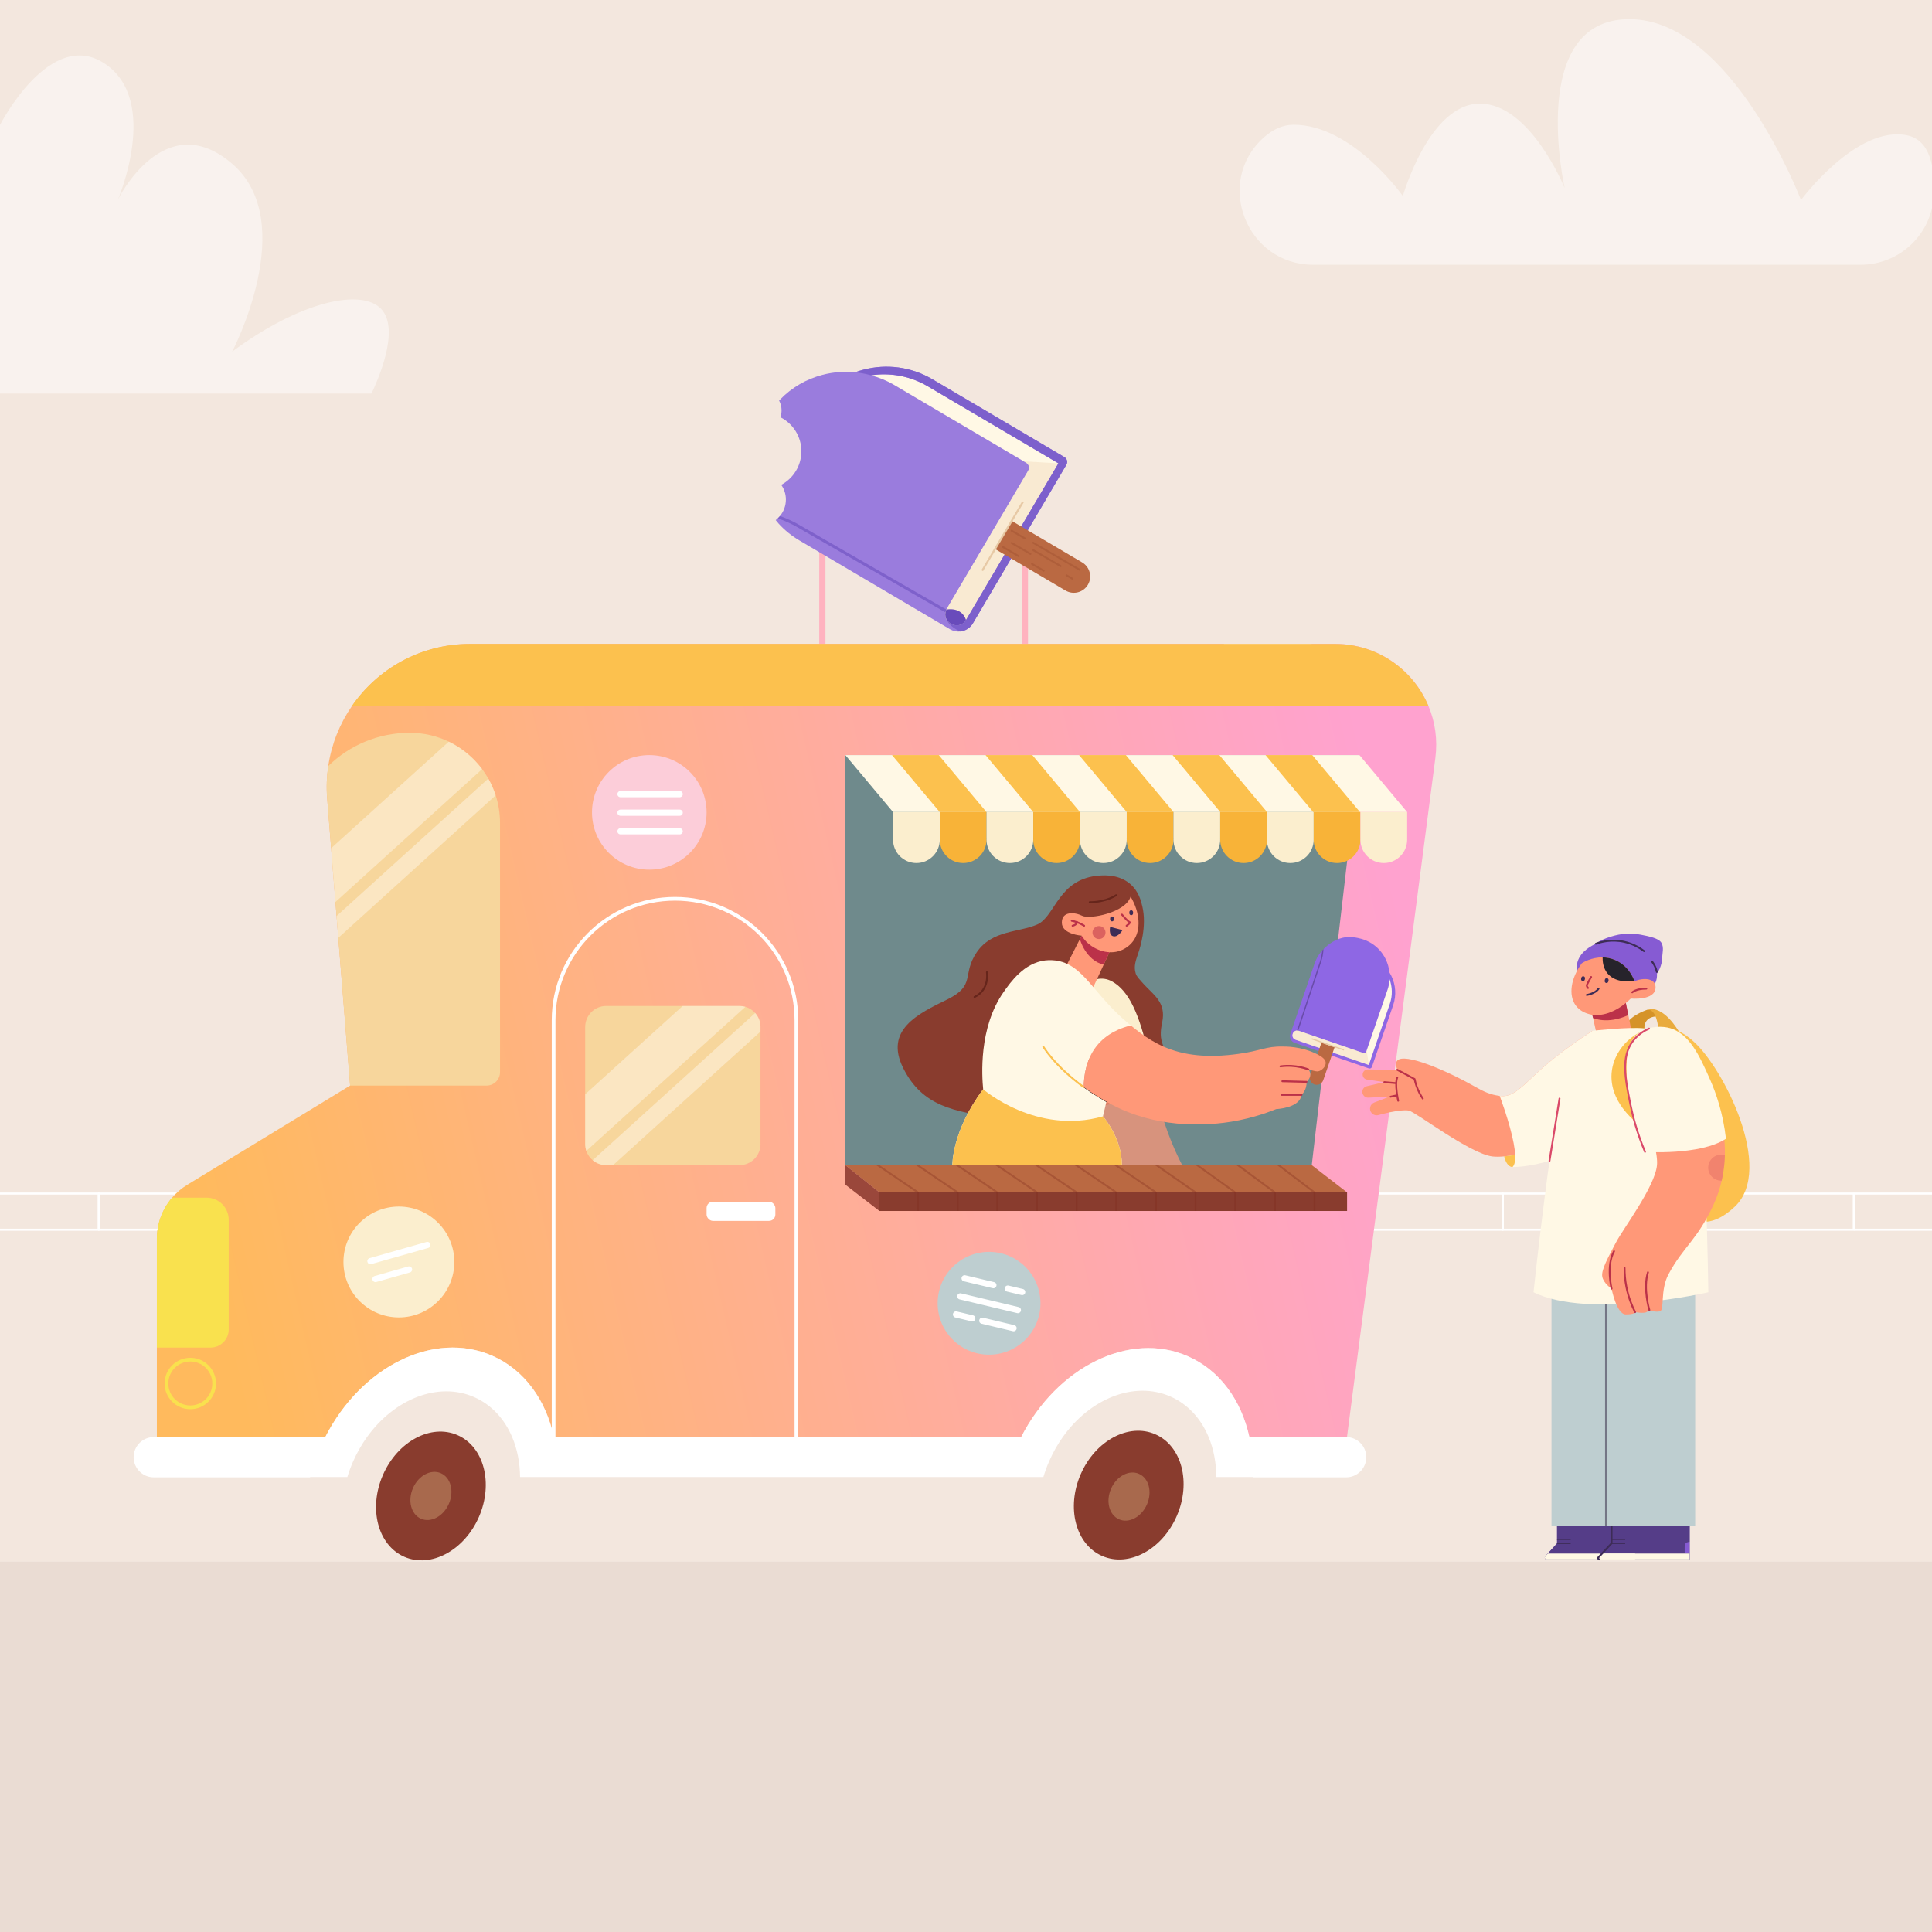 <?xml version="1.0" encoding="UTF-8"?><svg id="Layer_1" xmlns="http://www.w3.org/2000/svg" xmlns:xlink="http://www.w3.org/1999/xlink" viewBox="0 0 1080 1080"><defs><linearGradient id="linear-gradient" x1="108.616" y1="672.518" x2="784.852" y2="516.795" gradientUnits="userSpaceOnUse"><stop offset="0" stop-color="#ffba5d"/><stop offset="1" stop-color="#ffa2cf"/></linearGradient></defs><rect width="1080" height="1080" fill="#f3e7de" stroke-width="0"/><path d="m55.24,666.632H0v1.15h54.665v19.08H0v1.15h55.24c.32,0,.575-.26.575-.575v-20.23c0-.32-.255-.575-.575-.575Z" fill="#fff" stroke-width="0"/><path d="m153.345,666.632H55.24c-.315,0-.575.255-.575.575v20.23c0,.315.26.575.575.575h98.105c.315,0,.575-.26.575-.575v-20.23c0-.32-.26-.575-.575-.575Zm-97.53,1.15h96.955v19.08H55.815v-19.08Z" fill="#fff" stroke-width="0"/><path d="m251.45,666.632h-98.105c-.32,0-.575.255-.575.575v20.23c0,.315.255.575.575.575h98.105c.315,0,.57-.26.57-.575v-20.23c0-.32-.255-.575-.57-.575Zm-97.53,1.15h96.955v19.08h-96.955v-19.08Z" fill="#fff" stroke-width="0"/><path d="m349.55,666.632h-98.1c-.32,0-.575.255-.575.575v20.23c0,.315.255.575.575.575h98.1c.32,0,.575-.26.575-.575v-20.23c0-.32-.255-.575-.575-.575Zm-97.53,1.15h96.955v19.08h-96.955v-19.08Z" fill="#fff" stroke-width="0"/><path d="m447.655,666.632h-98.105c-.315,0-.575.255-.575.575v20.23c0,.315.26.575.575.575h98.105c.315,0,.575-.26.575-.575v-20.23c0-.32-.26-.575-.575-.575Zm-97.53,1.15h96.955v19.08h-96.955v-19.08Z" fill="#fff" stroke-width="0"/><path d="m545.76,666.632h-98.105c-.32,0-.575.255-.575.575v20.23c0,.315.255.575.575.575h98.105c.315,0,.575-.26.575-.575v-20.23c0-.32-.26-.575-.575-.575Zm-97.53,1.15h96.955v19.08h-96.955v-19.08Z" fill="#fff" stroke-width="0"/><path d="m643.86,666.632h-98.1c-.32,0-.575.255-.575.575v20.23c0,.315.255.575.575.575h98.1c.32,0,.575-.26.575-.575v-20.23c0-.32-.255-.575-.575-.575Zm-97.525,1.15h96.95v19.08h-96.95v-19.08Z" fill="#fff" stroke-width="0"/><path d="m741.965,666.632h-98.105c-.315,0-.575.255-.575.575v20.23c0,.315.26.575.575.575h98.105c.315,0,.575-.26.575-.575v-20.23c0-.32-.26-.575-.575-.575Zm-97.53,1.15h96.955v19.08h-96.955v-19.08Z" fill="#fff" stroke-width="0"/><path d="m840.065,666.632h-98.1c-.32,0-.575.255-.575.575v20.23c0,.315.255.575.575.575h98.1c.32,0,.575-.26.575-.575v-20.23c0-.32-.255-.575-.575-.575Zm-97.525,1.15h96.95v19.08h-96.95v-19.08Z" fill="#fff" stroke-width="0"/><path d="m938.17,666.632h-98.105c-.315,0-.575.255-.575.575v20.23c0,.315.26.575.575.575h98.105c.32,0,.575-.26.575-.575v-20.23c0-.32-.255-.575-.575-.575Zm-97.53,1.15h96.955v19.08h-96.955v-19.08Z" fill="#fff" stroke-width="0"/><path d="m1036.465,666.667c-.06-.025-.125-.035-.19-.035h-98.105c-.315,0-.575.255-.575.575v20.23c0,.315.26.575.575.575h98.105c.065,0,.13-.01.19-.035.225-.075.385-.29.385-.54v-20.23c0-.255-.16-.465-.385-.54Zm-.765,20.195h-96.955v-19.08h96.955v19.08Z" fill="#fff" stroke-width="0"/><path d="m1080,667.782v-1.15h-43.345c-.065,0-.13.01-.19.035-.225.075-.385.285-.385.54v20.23c0,.25.16.465.385.54.06.025.125.035.19.035h43.345v-1.15h-42.77v-19.08h42.77Z" fill="#fff" stroke-width="0"/><path d="m802.382,423.665l-36.409,279.731-4.941,37.978-8.064,61.959h-54.556c-4.505-20.516-16.465-37.358-34.484-45.218-32.493-14.169-72.977,5.963-93.109,45.218h-261.189c-4.46-20.644-16.444-37.604-34.546-45.498-32.566-14.203-73.171,6.06-93.251,45.498h-94.144v-110.851c0-8.549,3.096-16.669,8.514-22.978,2.375-2.767,5.197-5.183,8.4-7.136l91.118-55.536-12.822-160.397c-.499-6.229-.27-12.337.606-18.244,1.814-12.237,6.423-23.618,13.175-33.442,14.384-20.935,38.493-34.799,66.063-34.799h483.68c23.739,0,43.708,14.546,52.139,34.799,3.667,8.802,5.152,18.684,3.819,28.916Z" fill="url(#linear-gradient)" stroke-width="0"/><path d="m213.204,172.842c-10.885-11.86-45.196-4.582-83.425,23.736,0,0,38.017-72.376,0-105.036-38.017-32.66-63.842,19.97-63.842,19.97,0,0,23.64-54.817-7.094-75.758C28.11,14.813,0,69.839,0,69.839v150.161h207.663c2.845-5.974,16.361-35.37,5.542-47.158Z" fill="#fff" opacity=".48" stroke-width="0"/><ellipse cx="240.886" cy="836.244" rx="37.113" ry="29.278" transform="translate(-621.928 722.742) rotate(-66.436)" fill="#893c2e" stroke-width="0"/><ellipse cx="240.886" cy="836.244" rx="13.881" ry="10.951" transform="translate(-621.928 722.742) rotate(-66.436)" fill="#f2d497" opacity=".3" stroke-width="0"/><ellipse cx="630.964" cy="835.773" rx="37.113" ry="29.278" transform="translate(-387.358 1080.011) rotate(-66.436)" fill="#893c2e" stroke-width="0"/><ellipse cx="631.118" cy="836.59" rx="13.881" ry="10.951" transform="translate(-388.015 1080.643) rotate(-66.436)" fill="#f2d497" opacity=".3" stroke-width="0"/><path d="m763.757,814.586h0c0,6.215-5.038,11.253-11.253,11.253h-52.15c.003-.059.003-.114.007-.173h-20.447c-.021-8.005-1.492-15.616-4.283-22.334-4.245-10.235-11.551-18.393-21.447-22.711-20.215-8.816-44.826,1.208-60.083,22.711-2.919,4.114-5.495,8.646-7.632,13.546-1.271,2.912-2.341,5.848-3.213,8.788h-292.539c-.062-8.016-1.582-15.63-4.425-22.334-4.262-10.073-11.513-18.099-21.298-22.365-20.107-8.767-44.56,1.101-59.833,22.365-3.023,4.204-5.682,8.854-7.881,13.892-1.219,2.798-2.254,5.616-3.109,8.442h-20.789c-.017.059-.031.114-.045.173h-87.378c-6.215,0-11.253-5.038-11.253-11.253h0c0-6.215,5.038-11.253,11.253-11.253h95.875c20.079-39.439,60.685-59.702,93.251-45.498,18.102,7.895,30.086,24.854,34.546,45.498h261.189c20.131-39.255,60.616-59.387,93.109-45.218,18.019,7.86,29.979,24.702,34.484,45.218h54.092c6.215,0,11.253,5.038,11.253,11.253Z" fill="#fff" stroke-width="0"/><path d="m127.855,681.88v61.267c0,5.606-4.546,10.152-10.152,10.152h-30.014v-60.817c0-8.549,3.096-16.669,8.514-22.978h19.276c6.835,0,12.375,5.54,12.375,12.375Z" fill="#f9e14e" stroke-width="0"/><path d="m279.515,460.105v139.22c0,4.145-3.362,7.507-7.507,7.507h-76.288l-6.6-82.565-.976-12.199-.627-7.843-2.403-30.059-2.216-27.732c-.499-6.229-.27-12.337.606-18.244,11.745-11.478,27.818-18.552,45.543-18.552,7.822,0,15.228,1.78,21.835,4.955,5.166,2.483,9.844,5.821,13.85,9.827,1.724,1.724,3.324,3.57,4.785,5.526,1.257,1.683,2.41,3.449,3.452,5.284,1.669,2.947,3.054,6.077,4.114,9.352,1.579,4.889,2.431,10.107,2.431,15.523Z" fill="#f7d69c" stroke-width="0"/><path d="m445.2,825.493v-255.192c0-37.482-30.385-67.866-67.866-67.866h0c-37.482,0-67.866,30.385-67.866,67.866v255.192" fill="none" stroke="#fff" stroke-miterlimit="10" stroke-width="2.078"/><path d="m425.117,574.079v65.505c0,6.485-5.256,11.742-11.742,11.742h-74.508c-2.884,0-5.519-1.039-7.562-2.76-1.617-1.361-2.857-3.151-3.556-5.19-.402-1.188-.623-2.465-.623-3.792v-65.505c0-6.485,5.256-11.742,11.742-11.742h74.508c1.15,0,2.261.166,3.31.474,2.136.623,4.024,1.842,5.46,3.466,1.849,2.074,2.971,4.806,2.971,7.801Z" fill="#f7d69c" stroke-width="0"/><rect x="394.992" y="671.755" width="38.435" height="10.734" rx="3.54" ry="3.54" fill="#fff" stroke-width="0"/><circle cx="222.98" cy="705.458" r="30.99" fill="#fbeece" stroke-width="0"/><circle cx="362.963" cy="454.132" r="32.029" fill="#fccdd9" stroke-width="0"/><circle cx="552.886" cy="728.541" r="28.739" fill="#beced0" stroke-width="0"/><path d="m733.286,361.855c0,13.577-11.008,24.584-24.584,24.584s-24.584-11.008-24.584-24.584c0-.641.024-1.278.073-1.904h49.023c.048.627.073,1.264.073,1.904Z" fill="#fff8e5" stroke-width="0"/><path d="m269.519,429.946l-82.001,74.279-2.403-30.059,65.768-59.574c5.166,2.483,9.844,5.821,13.85,9.827,1.724,1.724,3.324,3.57,4.785,5.526Z" fill="#fffbf4" opacity=".44" stroke-width="0"/><path d="m277.085,444.582l-87.963,79.684-.976-12.199,84.826-76.838c1.669,2.947,3.054,6.077,4.114,9.352Z" fill="#fffbf4" opacity=".44" stroke-width="0"/><path d="m416.685,562.812l-88.936,80.564c-.402-1.188-.623-2.465-.623-3.792v-27.881l54.497-49.366h31.752c1.15,0,2.261.166,3.31.474Z" fill="#fffbf4" opacity=".44" stroke-width="0"/><path d="m425.117,574.079v2.587l-82.42,74.66h-3.83c-2.884,0-5.519-1.039-7.562-2.76l90.841-82.288c1.849,2.074,2.971,4.806,2.971,7.801Z" fill="#fffbf4" opacity=".44" stroke-width="0"/><polygon points="733.286 651.326 472.554 651.326 472.554 422.103 759.948 422.103 733.286 651.326" fill="#6f8a8c" stroke-width="0"/><polygon points="753.023 666.561 491.598 666.561 472.554 651.326 733.286 651.326 753.023 666.561" fill="#ba6942" stroke-width="0"/><rect x="491.598" y="666.561" width="261.424" height="10.388" fill="#893c2e" stroke-width="0"/><polygon points="491.598 666.561 491.598 676.949 472.554 662.238 472.554 651.326 491.598 666.561" fill="#9a473b" stroke-width="0"/><polygon points="786.61 453.959 499.216 453.959 472.554 422.103 759.948 422.103 777.046 442.533 786.61 453.959" fill="#fff8e5" stroke-width="0"/><path d="m525.341,468.658h-.021c.014.242.021.485.021.727,0,3.608-1.461,6.873-3.823,9.238-2.365,2.361-5.634,3.826-9.238,3.826-7.216,0-13.064-5.852-13.064-13.064,0-.242.007-.485.021-.727h-.021v-14.699h26.125v14.699Z" fill="#fbeece" stroke-width="0"/><path d="m551.47,468.658h-.021c.014.242.021.485.021.727,0,3.608-1.461,6.873-3.826,9.238-2.365,2.361-5.63,3.826-9.238,3.826-7.213,0-13.064-5.852-13.064-13.064,0-.242.01-.485.024-.727h-.024v-14.699h26.129v14.699Z" fill="#f8b338" stroke-width="0"/><path d="m577.595,468.658h-.021c.014.242.021.485.021.727,0,3.608-1.461,6.873-3.823,9.238-2.365,2.361-5.634,3.826-9.238,3.826-7.216,0-13.064-5.852-13.064-13.064,0-.242.007-.485.021-.727h-.021v-14.699h26.125v14.699Z" fill="#fbeece" stroke-width="0"/><path d="m603.723,468.658h-.021c.014.242.021.485.021.727,0,3.608-1.465,6.873-3.826,9.238-2.365,2.361-5.63,3.826-9.238,3.826-7.213,0-13.064-5.852-13.064-13.064,0-.242.007-.485.024-.727h-.024v-14.699h26.129v14.699Z" fill="#f8b338" stroke-width="0"/><path d="m629.848,468.658h-.021c.014.242.021.485.021.727,0,3.608-1.461,6.873-3.823,9.238-2.368,2.361-5.634,3.826-9.238,3.826-7.216,0-13.064-5.852-13.064-13.064,0-.242.007-.485.021-.727h-.021v-14.699h26.125v14.699Z" fill="#fbeece" stroke-width="0"/><path d="m655.977,468.658h-.024c.017.242.024.485.024.727,0,3.608-1.465,6.873-3.826,9.238-2.365,2.361-5.63,3.826-9.238,3.826-7.213,0-13.064-5.852-13.064-13.064,0-.242.007-.485.024-.727h-.024v-14.699h26.129v14.699Z" fill="#f8b338" stroke-width="0"/><path d="m682.102,468.658h-.021c.014.242.021.485.021.727,0,3.608-1.461,6.873-3.823,9.238-2.368,2.361-5.634,3.826-9.242,3.826-7.212,0-13.061-5.852-13.061-13.064,0-.242.007-.485.021-.727h-.021v-14.699h26.125v14.699Z" fill="#fbeece" stroke-width="0"/><path d="m708.231,468.658h-.024c.017.242.024.485.024.727,0,3.608-1.465,6.873-3.826,9.238-2.365,2.361-5.63,3.826-9.238,3.826-7.212,0-13.064-5.852-13.064-13.064,0-.242.007-.485.021-.727h-.021v-14.699h26.129v14.699Z" fill="#f8b338" stroke-width="0"/><path d="m734.356,468.658h-.021c.014.242.021.485.021.727,0,3.608-1.461,6.873-3.823,9.238-2.368,2.361-5.634,3.826-9.242,3.826-7.212,0-13.061-5.852-13.061-13.064,0-.242.007-.485.021-.727h-.021v-14.699h26.125v14.699Z" fill="#fbeece" stroke-width="0"/><path d="m760.485,468.658h-.024c.014.242.024.485.024.727,0,3.608-1.465,6.873-3.826,9.238-2.365,2.361-5.63,3.826-9.238,3.826-7.216,0-13.064-5.852-13.064-13.064,0-.242.007-.485.021-.727h-.021v-14.699h26.129v14.699Z" fill="#f8b338" stroke-width="0"/><path d="m786.61,468.658h-.021c.014.242.021.485.021.727,0,3.608-1.461,6.873-3.826,9.238-2.365,2.361-5.63,3.826-9.238,3.826-7.213,0-13.061-5.852-13.061-13.064,0-.242.007-.485.021-.727h-.021v-14.699h26.125v14.699Z" fill="#fbeece" stroke-width="0"/><path d="m638.585,506.763c-.688-2.957-1.983-8.519-6.848-12.66-6.052-5.152-13.76-4.857-16.725-4.679-23.518,1.411-24.938,22.827-35.135,27.354-10.197,4.528-25.361,3.037-33.88,15.555-8.519,12.518-.209,18.404-16.483,26.368-16.274,7.964-35.318,16.967-24.584,38.435,10.734,21.468,28.739,24.238,52.285,27.701,23.546,3.463,104.037-12.694,98.763-26.776-5.273-14.082-8.736-15.121-6.312-26.548,2.424-11.427-5.194-15.582-10.388-21.468-2.338-2.649-3.786-3.987-4.383-5.79-1.396-4.216.222-7.837,1.557-11.922.793-2.425,4.722-14.444,2.133-25.57Z" fill="#893c2e" stroke-width="0"/><path d="m601.964,591.988c-.951-11.555-1.902-23.109-2.853-34.664,0,0,11.08-15,22.507-8.715,9.515,5.232,15.429,18.591,20.536,41.502-13.958.987-31.987,1.621-40.19,1.877Z" fill="#fbeece" stroke-width="0"/><polygon points="620.579 531.431 616.957 539.267 610.538 553.162 595.649 540.697 603.661 524.98 604.651 523.037 620.579 531.431" fill="#ff9878" stroke-width="0"/><path d="m660.859,651.326h-54.823l-4.072-59.338c8.203-.256,26.232-.89,40.19-1.877.488,2.185.969,4.46,1.444,6.821.526,2.614,1.046,5.336,1.565,8.168,3.878,21.219,11.174,37.555,15.696,46.225Z" fill="#ff9878" opacity=".72" stroke-width="0"/><path d="m620.579,531.431l-3.622,7.836c-10.201-2.469-13.296-14.287-13.296-14.287l.99-1.943,15.928,8.393Z" fill="#bb3149" stroke-width="0"/><path d="m632.006,501.223c5.31,8.886,5.978,18.727,1.385,24.931-2.528,3.414-5.992,4.839-6.925,5.194-6.64,2.526-13.77-.184-18.005-3.809-1.889-1.617-3.094-3.323-3.809-4.501,0,0-11.08-.693-11.08-7.271s7.271-5.886,11.427-3.809,24.238-1.731,27.008-10.734Z" fill="#ff9878" stroke-width="0"/><path d="m606.036,517.497s-3.116-2.078-6.925-2.77" fill="none" stroke="#bb3149" stroke-linecap="round" stroke-miterlimit="10" stroke-width="1.039"/><path d="m599.558,517.497c.332-.054.982-.205,1.631-.693.563-.423.876-.91,1.032-1.197" fill="none" stroke="#bb3149" stroke-linecap="round" stroke-miterlimit="10" stroke-width="1.039"/><rect x="620.579" y="512.303" width="2.078" height="2.77" rx="1.039" ry="1.039" fill="#3d2c56" stroke-width="0"/><rect x="631.313" y="508.841" width="2.078" height="2.77" rx="1.039" ry="1.039" fill="#3d2c56" stroke-width="0"/><path d="m627.158,511.265s3.116,3.744,4.155,4.123-1.536,2.11-1.536,2.11" fill="none" stroke="#bb3149" stroke-linecap="round" stroke-miterlimit="10" stroke-width="1.039"/><path d="m620.579,518.138l6.925,1.783s-2.424,4.155-5.194,3.463-1.731-5.245-1.731-5.245Z" fill="#3d2c56" stroke-width="0"/><path d="m623.946,500.421s-5.445,3.919-14.794,3.919" fill="none" opacity=".65" stroke="#541911" stroke-linecap="round" stroke-miterlimit="10" stroke-width="1.039"/><path d="m551.674,543.467s1.729,9.721-6.926,13.863" fill="none" opacity=".65" stroke="#541911" stroke-linecap="round" stroke-miterlimit="10" stroke-width="1.039"/><path d="m616.549,624.041s10.609,11.877,10.609,27.285h-94.767s-.454-18.871,17.206-42.417c-.696-7.264-2.618-34.366,11.427-54.362,3.899-5.554,11.371-16.191,23.199-17.659.599-.073,2.777-.319,5.54,0,16.052,1.859,21.419,19.29,41.551,35.682.274.222.547.447.824.672-5.066,1.195-13.518,4.228-19.349,11.776-5.935,7.68-6.939,17.237-6.963,22.676,3.691,2.683,7.902,5.433,12.676,8.141l-.305,1.278-1.648,6.929Z" fill="#fff8e5" stroke-width="0"/><path d="m731.382,597.829s-3.809-3.463-11.773-3.463" fill="none" stroke="#000" stroke-miterlimit="10" stroke-width=".332"/><path d="m730.343,604.754s-8.016.346-11.453,0" fill="none" stroke="#000" stroke-miterlimit="10" stroke-width=".332"/><path d="m727.573,612.026s-4.848,2.078-10.388,2.078" fill="none" stroke="#000" stroke-miterlimit="10" stroke-width=".332"/><path d="m616.549,624.041s10.609,11.877,10.609,27.285h-94.767s-.454-18.871,17.206-42.417c0,0,29.681,25.762,66.952,15.131Z" fill="#fcc14e" stroke-width="0"/><path d="m583.183,585.018s9.294,16.094,35.464,30.9" fill="none" stroke="#000" stroke-miterlimit="10" stroke-width=".332"/><path d="m919.259,574.874s-.723-5.989,6.201-6.666c1.542-.151,2.136-.378,2.224-.752.18-.763-2.172-2.127-4.303-2.695-.986-.263-1.838-.332-2.424-.346-1.371.454-11.714,4.026-12.499,10.459-1.005,8.239,10.801,0,10.801,0Z" fill="#d59329" stroke-width="0"/><path d="m583.183,585.018s6.177,10.696,22.642,22.676" fill="none" stroke="#fcc14e" stroke-linecap="round" stroke-miterlimit="10" stroke-width="1.039"/><path d="m618.647,615.918l-.145-.083" fill="none" stroke="#000" stroke-miterlimit="10" stroke-width=".332"/><path d="m881.533,542.769c-.314-2.236-.007-3.937.298-5.016,1.791-6.33,8.678-9.461,10.276-10.187h0c2.881-1.235,5.392-1.249,7.382-1.239,3.408.016,6.052.688,7.271,1.039,1.766.508,17.832,5.338,19.39,15.928.147,1,.461,4.277-1.286,6.962-2.787,4.283-8.755,4.464-8.755,4.464l-34.577-11.951Z" fill="#865bd3" stroke-width="0"/><path d="m912.301,577.573c-3.978,4.813-10.474,6.738-16.433,4.865l-2.528-.796-2.846-12.604-1.046-4.623,18.698-7.271,2.091,10.287,2.064,10.142Z" fill="#ff9878" stroke-width="0"/><path d="m910.237,567.431c-11.759,5.436-19.744,1.607-19.744,1.607l-1.046-4.623,18.698-7.271,2.091,10.287Z" fill="#bb3149" stroke-width="0"/><path d="m925.459,551.95c0,7.618-13.85,6.233-13.85,6.233-7.632,7.555-17.098,11.073-24.584,8.31-1.132-.419-4.12-1.565-6.233-4.501-4.079-5.668-2.787-15.062,3.463-23.546.499-.325,5.318-3.348,11.61-3.251,2.223.031,4.626.454,7.088,1.52,7.722,3.348,10.322,10.571,10.734,11.773,1.773-.693,3.494-1.08,5.045-1.177,2.687-.17,4.868.53,5.949,2.005.848,1.163.779,2.493.779,2.635Z" fill="#ff9878" stroke-width="0"/><path d="m913.686,548.487c-16.423,1.641-17.915-8.833-17.822-13.293,2.223.031,4.626.454,7.088,1.52,7.722,3.348,10.322,10.571,10.734,11.773Z" fill="#26232b" stroke-width="0"/><path d="m904.684,522.518c6.619-1.323,11.595-.246,15.928.693,6.204,1.343,7.566,2.917,8.084,3.763,1.631,2.662.475,6.055.511,8.219.056,3.299-2.011,10.193-6.171,11.564-4.843,1.595-7.78-6.25-20.775-12.119-6.761-3.053-10.944-3.178-11.08-5.194-.197-2.911,8.312-5.887,13.504-6.925Z" fill="#865bd3" stroke-width="0"/><rect x="883.908" y="545.717" width="2.078" height="2.77" rx="1.039" ry="1.039" transform="translate(135.402 -174.448) rotate(12.184)" fill="#3d2c56" stroke-width="0"/><rect x="897.066" y="546.756" width="2.078" height="2.77" rx="1.039" ry="1.039" transform="translate(135.918 -177.202) rotate(12.184)" fill="#3d2c56" stroke-width="0"/><path d="m889.448,546.138s-2.424,4.081-2.424,4.773.693,1.385.693,1.385" fill="none" stroke="#bb3149" stroke-linecap="round" stroke-linejoin="round" stroke-width="1.039"/><path d="m887.024,556.188s4.848-.775,6.579-3.545" fill="none" stroke="#3d2c56" stroke-linecap="round" stroke-linejoin="round" stroke-width="1.039"/><path d="m944.503,711.228v160.49h-49.463c-.886,0-1.354-1.053-.758-1.707l6.593-7.271v-151.512h43.628Z" fill="#61419d" stroke-width="0"/><rect x="897.758" y="711.228" width="49.861" height="141.966" fill="#beced0" stroke-width="0"/><path d="m944.503,861.857v6.572h-2.763c.087-3.591-.828-6.485,2.763-6.572Z" fill="#865bd3" stroke-width="0"/><path d="m914.032,711.228v160.49h-49.463c-.886,0-1.354-1.053-.758-1.707l6.593-7.271v-151.512h43.628Z" fill="#61419d" stroke-width="0"/><path d="m911.269,868.429h2.763v3.289h-49.463c-.886,0-1.354-1.053-.758-1.707l1.434-1.582,5.159-5.689v-9.546h43.628v8.663c-3.591.087-2.677,2.981-2.763,6.572Z" fill="#553d88" stroke-width="0"/><path d="m941.74,868.429h2.763v3.289h-49.463c-.886,0-1.354-1.053-.758-1.707l1.434-1.582,5.159-5.689v-9.546h43.628v8.663c-3.591.087-2.677,2.981-2.763,6.572Z" fill="#553d88" stroke-width="0"/><path d="m914.032,868.429v3.289h-49.463c-.886,0-1.354-1.053-.758-1.707l1.434-1.582h48.788Z" fill="#fff8e5" stroke-width="0"/><path d="m944.503,868.429v3.289h-49.463c-.886,0-1.354-1.053-.758-1.707l1.434-1.582h48.788Z" fill="#fff8e5" stroke-width="0"/><path d="m900.875,853.194v9.546l-7.305,7.785c-.424.452-.103,1.191.517,1.19" fill="none" stroke="#3d2c56" stroke-linecap="round" stroke-miterlimit="10" stroke-width="1.039"/><rect x="867.288" y="711.228" width="49.861" height="141.966" fill="#beced0" stroke-width="0"/><line x1="897.758" y1="853.194" x2="897.758" y2="728.844" fill="none" opacity=".49" stroke="#271c38" stroke-miterlimit="10" stroke-width="1.039"/><line x1="870.404" y1="862.74" x2="878.022" y2="862.74" fill="#3d2c56" stroke="#3d2c56" stroke-miterlimit="10" stroke-width=".693"/><line x1="870.404" y1="860.465" x2="878.022" y2="860.465" fill="#3d2c56" stroke="#3d2c56" stroke-miterlimit="10" stroke-width=".693"/><path d="m890.314,576.209l-19.217,62.306s-12.476,4.813-24.127,7.019c-2.098.398-4.169.71-6.132.893-2.341.225-4.529.263-6.444.052-12.465-1.385-42.59-24.584-46.745-25.623-3.255-.814-11.977,1.025-17.098,2.462-1.402.391-2.902-.073-3.837-1.191-1.621-1.939-.859-4.9,1.499-5.817l8.435-3.244-11.437.506c-1.624.204-3.144-.828-3.556-2.413-.069-.27-.104-.54-.104-.81,0-1.427.949-2.735,2.386-3.134l9.917-2.306-9.273-1.385c-1.548,0-2.812-1.236-2.843-2.784v-.066c0-1.499,1.167-2.742,2.673-2.836l16.658.166c-1.073-3.016-.623-4.38-.049-5.069,3.944-4.733,27.805,5.599,43.331,14.418,5.44,3.089,8.826,4.571,13.982,5.263,6.202.834,10.052-2.683,19.609-11.707,14.893-14.062,32.372-24.699,32.372-24.699Z" fill="#ff9878" stroke-width="0"/><path d="m926.954,574.637s-.803-10.568-5.997-10.222c9.003-2.77,17.428,12.054,17.428,12.054l-6.347,1.45-5.084-3.282Z" fill="#e9ab3d" stroke-width="0"/><path d="m892.218,597.798s-7.271,41.409-13.774,45.834c-6.499,4.422-22.237,8.733-32.971,8.733,1.253-1.181,1.648-3.657,1.496-6.832-.093-1.915-.384-4.082-.81-6.371-2.175-11.714-7.825-26.548-7.825-26.548,6.202.834,10.052-2.683,19.609-11.707,14.893-14.062,32.372-24.699,32.372-24.699l1.904,21.589Z" fill="#fff8e5" stroke-width="0"/><path d="m949.004,682.143s7.964,4.501,20.775-7.618c22.406-21.195-6.732-78.061-23.199-92.451-2.767-2.418-8.771-7.664-17.313-7.964-5.988-.21-10.544,2.105-11.773,2.77,0,0-7.85,4.248-19.39,33.263h0s3.809,74.769,50.9,71.999Z" fill="#fcc14e" stroke-width="0"/><path d="m857.234,722.385s10.815-101.526,17.359-119.533c6.545-18.007,15.72-26.643,15.72-26.643,0,0,20.322-2.302,28.945-1.334,8.624.967,22.474,5.692,28.36,22.547,5.886,16.855,7.36,124.963,7.36,124.963,0,0-66.594,15.312-97.745,0Z" fill="#fff8e5" stroke-width="0"/><line x1="900.875" y1="862.74" x2="908.492" y2="862.74" fill="none" stroke="#3d2c56" stroke-linejoin="round" stroke-width=".693"/><line x1="900.875" y1="860.465" x2="908.492" y2="860.465" fill="none" stroke="#3d2c56" stroke-linejoin="round" stroke-width=".693"/><path d="m964.24,644.747c-.003.287-.01.616-.021.987-.066,2.805-.336,7.95-1.773,14.242-.921,4.024-2.317,8.515-4.439,13.165-9.186,20.104-16.828,23.435-25.277,39.127-4.848,9.003-2.078,20.083-4.848,20.775s-5.886-.693-5.886-.693l-1.385,1.039c-1.385,1.039-6.579.125-6.579.125,0,0,0,1.26-5.194,1.26s-7.964-14.397-7.964-14.397c0,0-4.501-2.915-5.194-6.724s3.463-11.08,7.593-18.999c4.131-7.922,21.838-31.208,22.995-43.327,1.153-12.119-13.816-48.473-13.816-48.473-.059-2.095.184-5.215,1.87-8.31,3.514-6.454,11.43-9.345,16.329-9.352,16.104-.024,34.002,31.073,33.587,59.556Z" fill="#ff9878" stroke-width="0"/><path d="m912.452,554.72s2.045-2.078,7.872-2.078" fill="none" stroke="#bb3149" stroke-linecap="round" stroke-linejoin="round" stroke-width="1.039"/><path d="m930.316,577.919s-15.245-.693-17.323,12.119c-2.078,12.812-.541,12.813-.541,12.813l3.892,25.873s-4.214-2.933-8.254-7.984c-2.377-2.971-7.933-10.585-7.215-20.688.784-11.038,8.85-20.641,18.698-24.211,5.309-1.925,10.089-1.716,12.812-1.385-.689,1.154-1.378,2.308-2.068,3.463Z" fill="#fcc14e" stroke-width="0"/><path d="m921.996,732.35s-3.631-12.119-.777-21.122" fill="none" stroke="#bb3149" stroke-linecap="round" stroke-linejoin="round" stroke-width="1.039"/><path d="m914.032,733.512c-1.739-3.42-3.685-8.135-4.848-13.973-.81-4.064-1.049-7.715-1.039-10.734" fill="none" stroke="#bb3149" stroke-linecap="round" stroke-linejoin="round" stroke-width="1.039"/><path d="m900.875,720.377s-3.116-12.958,1.385-20.922" fill="none" stroke="#bb3149" stroke-linecap="round" stroke-linejoin="round" stroke-width="1.039"/><path d="m795.342,614.103c-1.208-1.796-2.528-4.164-3.539-7.098-.466-1.354-.799-2.635-1.039-3.809-3.232-1.731-6.464-3.463-9.695-5.194h0" fill="none" stroke="#bb3149" stroke-linecap="round" stroke-linejoin="round" stroke-width="1.039"/><circle cx="614.347" cy="521.306" r="3.636" fill="#bb3149" opacity=".52" stroke-width="0"/><polygon points="551.449 453.959 524.787 422.103 498.645 422.103 525.306 453.959 551.449 453.959" fill="#fcc14e" stroke-width="0"/><polygon points="603.734 453.959 577.072 422.103 550.929 422.103 577.591 453.959 603.734 453.959" fill="#fcc14e" stroke-width="0"/><polygon points="656.019 453.959 629.357 422.103 603.214 422.103 629.876 453.959 656.019 453.959" fill="#fcc14e" stroke-width="0"/><polygon points="708.304 453.959 681.642 422.103 655.499 422.103 682.161 453.959 708.304 453.959" fill="#fcc14e" stroke-width="0"/><polygon points="760.242 453.959 733.58 422.103 707.438 422.103 734.1 453.959 760.242 453.959" fill="#fcc14e" stroke-width="0"/><path d="m777.749,545.461c-.322-.658-.672-1.292-1.056-1.908-.253-2.583-.969-5.09-2.098-7.4-1.731-3.549-4.425-6.631-7.87-8.802-.45-.284-2.091-1.295-4.463-2.136-.544-.194-5-1.728-9.584-1.312-5.883.533-10.35,4.138-12.832,6.686-.27.28-.519.547-.744.796-.682.762-1.136,1.354-1.337,1.62-1.205,1.669-2.188,3.535-2.891,5.578l-13.539,39.352c-.145.429-.218.866-.218,1.292,0,1.655,1.039,3.199,2.687,3.767l41.402,14.242c.703.242,1.468-.132,1.711-.834l11.866-34.491c1.929-5.602,1.388-11.489-1.032-16.451Z" fill="#8e67e4" stroke-width="0"/><path d="m776.918,561.164l-11.745,34.141-40.903-14.075c-.017-.003-.031-.01-.048-.014-2.805-1.008-1.897-5.125.828-5.138.166,0,.339.014.516.045.062.01.125.024.187.042.135.028.27.066.405.111l35.883,12.344c.71.246,1.482-.132,1.728-.841l.222-.644,11.641-33.836c.668-1.939,1.042-3.916,1.136-5.879,1.575,4.287,1.745,9.117.152,13.746Z" fill="#fff8e5" stroke-width="0"/><path d="m765.173,595.305l-40.903-14.075c-.017-.003-.031-.01-.048-.014-2.805-1.008-1.897-5.125.828-5.138.166,0,.339.014.516.045.062.01.125.024.187.042.135.028.27.066.405.111l35.883,12.344c.71.246,1.482-.132,1.728-.841l.222-.644,1.184,8.172Z" fill="#f1dabc" opacity=".46" stroke-width="0"/><path d="m726.911,591.29h19.437c2.146,0,3.887,1.742,3.887,3.887h0c0,2.146-1.742,3.887-3.887,3.887h-19.437v-7.775h0Z" transform="translate(1541.654 90.412) rotate(108.986)" fill="#ba6942" stroke-width="0"/><path d="m739.844,530.589c-.118,2.424-.564,4.837-1.326,7.129l-12.766,38.445c-.062-.017-.125-.031-.187-.042-.177-.031-.35-.045-.516-.045l12.812-38.577c.654-1.974,1.07-4.034,1.24-6.115.225-.249.474-.516.744-.796Z" opacity=".26" stroke-width="0"/><line x1="733.286" y1="580.689" x2="751.291" y2="586.922" fill="none" stroke="#e7c9a5" stroke-miterlimit="10" stroke-width=".693"/><line x1="459.697" y1="359.95" x2="459.697" y2="300.854" fill="none" stroke="#ffb2bf" stroke-linejoin="round" stroke-width="3.463"/><line x1="572.923" y1="359.95" x2="572.923" y2="310.955" fill="none" stroke="#ffb2bf" stroke-linejoin="round" stroke-width="3.463"/><path d="m741.077,594.02c.121,2.116-2.015,4.384-4.155,4.848-.658.142-1.247.1-5.54-1.039,0,0,1.122,1.122,1.122,2.843,0,1.146-.499,2.559-2.161,4.082.346,4.501-2.77,7.271-2.77,7.271-.066.502-.187.963-.346,1.385-2.168,5.762-12.306,6.485-13.85,6.579-14.927,6.028-27.856,7.787-36.357,8.31-4.879.301-15.623.852-28.618-1.572-2.78-.519-5.665-1.174-8.615-1.998-3.03-.848-6.132-1.87-9.269-3.106-3.93-1.548-7.912-3.428-11.87-5.706-.048-.028-.097-.055-.145-.083-1.139-.644-2.244-1.292-3.317-1.943-3.435-2.071-6.548-4.155-9.359-6.198.024-5.44,1.028-14.996,6.963-22.676,5.831-7.548,14.283-10.582,19.349-11.776,6.686,5.422,14.948,11.742,27.223,14.893,13.584,3.487,26.918,1.766,32.548,1.039,12.77-1.648,15.658-4.411,25.277-4.155.786.021,10.073-.305,19.037,4.256,3.3,1.676,4.761,3.096,4.855,4.747Z" fill="#ff9878" stroke-width="0"/><path d="m594.987,255.508l-73.819-43.528c-11.991-7.074-25.796-8.598-38.355-5.357-1.665.429-3.289.938-4.889,1.534-6.063-.634-12.171-.163-18.019,1.35-8.982,2.316-17.344,7.071-23.961,13.982-.107.111-.249.26-.422.447.873,1.631,1.368,3.494,1.368,5.474,0,1.34-.228,2.625-.648,3.823,6.956,3.504,11.728,10.71,11.728,19.03,0,8.13-4.553,15.19-11.246,18.781,1.634,2.327,2.59,5.166,2.59,8.227,0,3.501-1.25,6.704-3.328,9.193-.384.461-.793.893-1.229,1.298-.367.346-.751.668-1.153.973.789.987,1.402,1.69,1.745,2.078,3.276,3.556,7.109,6.7,11.482,9.276l84.224,49.664c.918.537,1.887.907,2.87,1.108.942.194,1.901.235,2.839.135,2.853-.298,5.53-1.897,7.095-4.55l52.243-88.611c.89-1.503.388-3.442-1.115-4.328Z" fill="#9a7cdd" stroke-width="0"/><path d="m591.639,259.002l-51.627,87.541c-.014.038-.038.066-.052.104-2.825,4.647-8.916,3.258-10.911-.537-.003-.003-.003-.01-.007-.014-.059-.114-.118-.232-.17-.35-.443-1.011-.603-2.171-.353-3.421.076-.381.19-.772.346-1.163.052-.139.114-.277.183-.412.128-.298.277-.592.443-.879l45.284-76.8c.9-1.517.395-3.473-1.125-4.373l-1.378-.81-72.416-42.704c-4.152-2.448-8.525-4.238-13.002-5.377,10.609-1.614,21.807.267,31.717,6.111l73.067,43.085Z" fill="#fff8e5" stroke-width="0"/><path d="m591.639,259.002l-51.627,87.541c-.014.038-.038.066-.052.104-3.639,5.983-12.69,1.96-11.44-4.321.076-.381.191-.772.346-1.163.052-.139.114-.277.184-.412.128-.298.277-.592.443-.879l45.283-76.8c.9-1.517.395-3.473-1.125-4.373l-1.378-.81,19.366,1.115Z" fill="#f1dabc" opacity=".46" stroke-width="0"/><path d="m529.049,340.75c-.069.135-.132.274-.183.412-.156.391-.27.783-.346,1.163l-82.78-47.621c-3.476-2.001-7.168-3.656-10.983-4.941.436-.405.845-.838,1.229-1.298,3.667,1.281,7.216,2.898,10.564,4.827l82.499,47.458Z" fill="#694bbb" opacity=".55" stroke-width="0"/><path d="m596.102,259.837l-52.243,88.611c-1.565,2.652-4.242,4.252-7.095,4.55-3.369-1.513-6.378-3.712-7.715-6.887,1.994,3.795,8.085,5.183,10.911.537.014-.038.038-.066.052-.104l51.627-87.541-73.067-43.085c-9.91-5.845-21.108-7.725-31.717-6.111,0,0-3.906-1.264-8.93-1.648,1.6-.596,3.224-1.105,4.889-1.534,12.559-3.241,26.364-1.717,38.355,5.357l73.819,43.528c1.503.886,2.005,2.825,1.115,4.328Z" fill="#7d60cc" stroke-width="0"/><path d="m919.573,643.881s30.611,2.184,45.257-7.305c-1.644-14.476-5.591-25.628-8.877-33.059-5.789-13.092-11.68-26.417-23.569-29.061-5.671-1.261-13.253-.214-18.005,4.524-3.796,3.784-4.718,8.858-5.043,13.83-1.263,19.344,6.274,40.948,10.237,51.071Z" fill="#fff8e5" stroke-width="0"/><path d="m731.382,597.829s-6.779-2.943-15.595-1.731" fill="none" stroke="#bb3149" stroke-linecap="round" stroke-linejoin="round" stroke-width="1.039"/><path d="m730.343,604.754c-4.501-.115-9.003-.231-13.504-.346" fill="none" stroke="#bb3149" stroke-linecap="round" stroke-linejoin="round" stroke-width="1.039"/><path d="m727.573,612.026h-11.08" fill="none" stroke="#bb3149" stroke-linecap="round" stroke-linejoin="round" stroke-width="1.039"/><path d="m798.562,394.749H196.68c14.384-20.935,38.493-34.799,66.063-34.799h483.68c23.739,0,43.708,14.546,52.139,34.799Z" fill="#fcc14e" stroke-width="0"/><path d="m892.108,527.566c2.54-.92,8.535-2.695,15.865-1.066,5.279,1.173,9.03,3.618,11.08,5.194" fill="none" stroke="#3d2c56" stroke-linecap="round" stroke-linejoin="round" stroke-width="1.039"/><g opacity=".67"><g opacity=".46"><path d="m513.686,667.084v9.865h-1.039v-9.865c0-.156-.076-.298-.204-.384l-.204-.138-22.489-15.235h1.853l21.423,14.512c.263.18.461.433.568.724.062.163.093.339.093.523Z" fill="#7c281a" stroke-width="0"/></g><g opacity=".46"><path d="m535.853,667.084v9.865h-1.039v-9.865c0-.156-.076-.298-.204-.384l-.204-.138-22.489-15.235h1.853l21.423,14.512c.263.18.461.433.568.724.062.166.093.343.093.523Z" fill="#7c281a" stroke-width="0"/></g><g opacity=".46"><path d="m558.021,667.084v9.865h-1.039v-9.865c0-.156-.076-.298-.204-.384l-.204-.138-22.489-15.235h1.853l21.423,14.512c.263.18.461.433.568.724.062.163.093.339.093.523Z" fill="#7c281a" stroke-width="0"/></g><g opacity=".46"><path d="m580.188,667.084v9.865h-1.039v-9.865c0-.156-.076-.298-.204-.384l-.204-.138-22.489-15.235h1.853l21.426,14.512c.263.18.457.433.564.724.062.166.093.343.093.523Z" fill="#7c281a" stroke-width="0"/></g><g opacity=".46"><path d="m602.356,667.084v9.865h-1.039v-9.865c0-.156-.076-.298-.201-.384l-.204-.138-22.493-15.235h1.853l21.426,14.512c.263.18.457.433.564.724.062.166.093.343.093.523Z" fill="#7c281a" stroke-width="0"/></g><g opacity=".46"><path d="m624.523,667.084v9.865h-1.039v-9.865c0-.156-.076-.298-.201-.384l-.204-.138-22.493-15.235h1.856l21.423,14.512c.263.18.457.433.564.724.062.163.093.339.093.523Z" fill="#7c281a" stroke-width="0"/></g><g opacity=".46"><path d="m646.694,667.084v9.865h-1.039v-9.865c0-.156-.076-.298-.204-.384l-.204-.138-22.489-15.235h1.853l21.423,14.512c.263.18.461.433.568.724.062.166.093.343.093.523Z" fill="#7c281a" stroke-width="0"/></g><g opacity=".46"><path d="m668.861,667.084v9.865h-1.039v-9.865c0-.156-.076-.298-.204-.384l-.197-.138-21.883-15.235h1.814l20.855,14.515c.26.177.454.429.561.72.062.163.093.339.093.523Z" fill="#7c281a" stroke-width="0"/></g><g opacity=".46"><path d="m691.029,667.084v9.865h-1.039v-9.865c0-.156-.076-.298-.204-.384l-.194-.138-21.274-15.235h1.783l20.277,14.522c.26.173.45.426.557.713.062.166.093.343.093.523Z" fill="#7c281a" stroke-width="0"/></g><g opacity=".46"><path d="m713.196,667.084v9.865h-1.039v-9.865c0-.156-.076-.298-.204-.384l-.187-.138-20.672-15.235h1.756l19.702,14.525c.253.17.447.422.55.71.062.166.093.343.093.523Z" fill="#7c281a" stroke-width="0"/></g><g opacity=".46"><path d="m735.364,667.084v9.865h-1.039v-9.865c0-.156-.076-.298-.204-.384l-.184-.138-20.059-15.235h1.714l19.134,14.529c.249.166.44.415.547.706.059.163.09.339.09.523Z" fill="#7c281a" stroke-width="0"/></g></g><path d="m919.573,643.881c-4.433-10.578-6.797-19.738-8.137-26.316-3.053-14.991-5.304-26.89,1.385-35.665,2.837-3.722,6.443-5.78,9.003-6.925" fill="none" stroke="#da4969" stroke-linecap="round" stroke-linejoin="round" stroke-width="1.039"/><line x1="866.18" y1="648.905" x2="871.777" y2="614.103" fill="none" stroke="#da4969" stroke-linecap="round" stroke-linejoin="round" stroke-width="1.039"/><path d="m845.473,652.365s-3.141.315-4.636-5.938c1.963-.183,4.034-.495,6.132-.893.152,3.175-.242,5.651-1.496,6.832Z" fill="#fcc14e" stroke-width="0"/><line x1="346.862" y1="443.918" x2="379.942" y2="443.918" fill="none" stroke="#fff" stroke-linecap="round" stroke-miterlimit="10" stroke-width="3.463"/><line x1="346.862" y1="454.305" x2="379.942" y2="454.305" fill="none" stroke="#fff" stroke-linecap="round" stroke-miterlimit="10" stroke-width="3.463"/><line x1="346.862" y1="464.693" x2="379.942" y2="464.693" fill="none" stroke="#fff" stroke-linecap="round" stroke-miterlimit="10" stroke-width="3.463"/><line x1="207.07" y1="704.982" x2="238.891" y2="695.942" fill="none" stroke="#fff" stroke-linecap="round" stroke-miterlimit="10" stroke-width="3.463"/><line x1="209.909" y1="714.974" x2="228.658" y2="709.648" fill="none" stroke="#fff" stroke-linecap="round" stroke-miterlimit="10" stroke-width="3.463"/><path d="m926.151,543.294s-.414-2.84-2.631-5.748" fill="none" stroke="#3d2c56" stroke-linecap="round" stroke-linejoin="round" stroke-width="1.039"/><path d="m964.219,645.734c-.066,2.805-.336,7.95-1.773,14.242-.093.003-.187.007-.284.007-4.017,0-7.271-3.255-7.271-7.271s3.255-7.271,7.271-7.271c.713,0,1.406.104,2.057.294Z" fill="#bb3149" opacity=".2" stroke-width="0"/><line x1="563.361" y1="720.337" x2="571.406" y2="722.255" fill="none" stroke="#fff" stroke-linecap="round" stroke-miterlimit="10" stroke-width="3.463"/><line x1="539.228" y1="714.585" x2="555.317" y2="718.42" fill="none" stroke="#fff" stroke-linecap="round" stroke-miterlimit="10" stroke-width="3.463"/><line x1="536.819" y1="724.69" x2="568.997" y2="732.359" fill="none" stroke="#fff" stroke-linecap="round" stroke-miterlimit="10" stroke-width="3.463"/><line x1="549.108" y1="738.298" x2="566.589" y2="742.464" fill="none" stroke="#fff" stroke-linecap="round" stroke-miterlimit="10" stroke-width="3.463"/><line x1="534.411" y1="734.794" x2="543.494" y2="736.959" fill="none" stroke="#fff" stroke-linecap="round" stroke-miterlimit="10" stroke-width="3.463"/><circle cx="106.387" cy="773.382" r="13.331" fill="none" stroke="#f9e14e" stroke-miterlimit="10" stroke-width="2.078"/><rect y="873" width="1080" height="207" fill="#eadcd3" stroke-width="0"/><line x1="773.854" y1="604.907" x2="779.949" y2="605.444" fill="none" stroke="#bb3149" stroke-linecap="round" stroke-linejoin="round" stroke-width="1.039"/><line x1="777.34" y1="613.064" x2="780.641" y2="612.347" fill="none" stroke="#bb3149" stroke-linecap="round" stroke-linejoin="round" stroke-width="1.039"/><path d="m781.589,615.315s-2.078-9.375-.519-12.998" fill="none" stroke="#bb3149" stroke-linecap="round" stroke-linejoin="round" stroke-width="1.039"/><path d="m540.012,346.543c-.014.038-.038.066-.052.104-3.639,5.983-12.69,1.96-11.44-4.321.076-.381.191-.772.346-1.163.052-.139.114-.277.184-.412,0,0,8.303-1.901,10.962,5.793Z" fill="#694bbb" stroke-width="0"/><path d="m557.133,303.833h45.667c5.041,0,9.133,4.093,9.133,9.133h0c0,5.041-4.093,9.133-9.133,9.133h-45.667v-18.267h0Z" transform="translate(239.985 -253.526) rotate(30.526)" fill="#ba6942" stroke-width="0"/><g opacity=".35"><line x1="576.883" y1="315.224" x2="583.407" y2="319.02" fill="none" stroke="#994b2c" stroke-linecap="round" stroke-miterlimit="10" stroke-width="1.081"/><line x1="560.449" y1="305.665" x2="569.421" y2="310.884" fill="none" stroke="#994b2c" stroke-linecap="round" stroke-miterlimit="10" stroke-width="1.081"/><line x1="596.186" y1="321.593" x2="599.49" y2="323.515" fill="none" stroke="#994b2c" stroke-linecap="round" stroke-miterlimit="10" stroke-width="1.081"/><line x1="577.595" y1="307.536" x2="592.881" y2="316.428" fill="none" stroke="#994b2c" stroke-linecap="round" stroke-miterlimit="10" stroke-width="1.081"/><line x1="565.493" y1="303.503" x2="576.027" y2="309.631" fill="none" stroke="#994b2c" stroke-linecap="round" stroke-miterlimit="10" stroke-width="1.081"/><line x1="577.525" y1="303.389" x2="603.454" y2="318.471" fill="none" stroke="#994b2c" stroke-linecap="round" stroke-miterlimit="10" stroke-width="1.081"/><line x1="565.493" y1="296.658" x2="572.877" y2="300.953" fill="none" stroke="#994b2c" stroke-linecap="round" stroke-miterlimit="10" stroke-width="1.081"/></g><line x1="549.044" y1="319.02" x2="571.855" y2="280.502" fill="none" stroke="#e7c9a5" stroke-miterlimit="10" stroke-width="1.081"/><path d="m759.189,148h280.899c21.827,0,39.886-17.119,40.897-38.923.73-15.738-2.111-30.839-14.937-33.448-28.309-5.759-59.272,36.186-59.272,36.186,0,0-38.525-101.112-95.951-101.109-57.426.003-36.172,94.435-36.172,94.435,0,0-19.114-47.26-47.42-47.217s-43.032,51.644-43.032,51.644c0,0-28.155-39.983-61.187-39.84-6.193.027-11.761,2.795-16.719,7.277-27.634,24.975-9.436,70.997,27.811,70.997h25.083Z" fill="#fff" opacity=".48" stroke-width="0"/></svg>